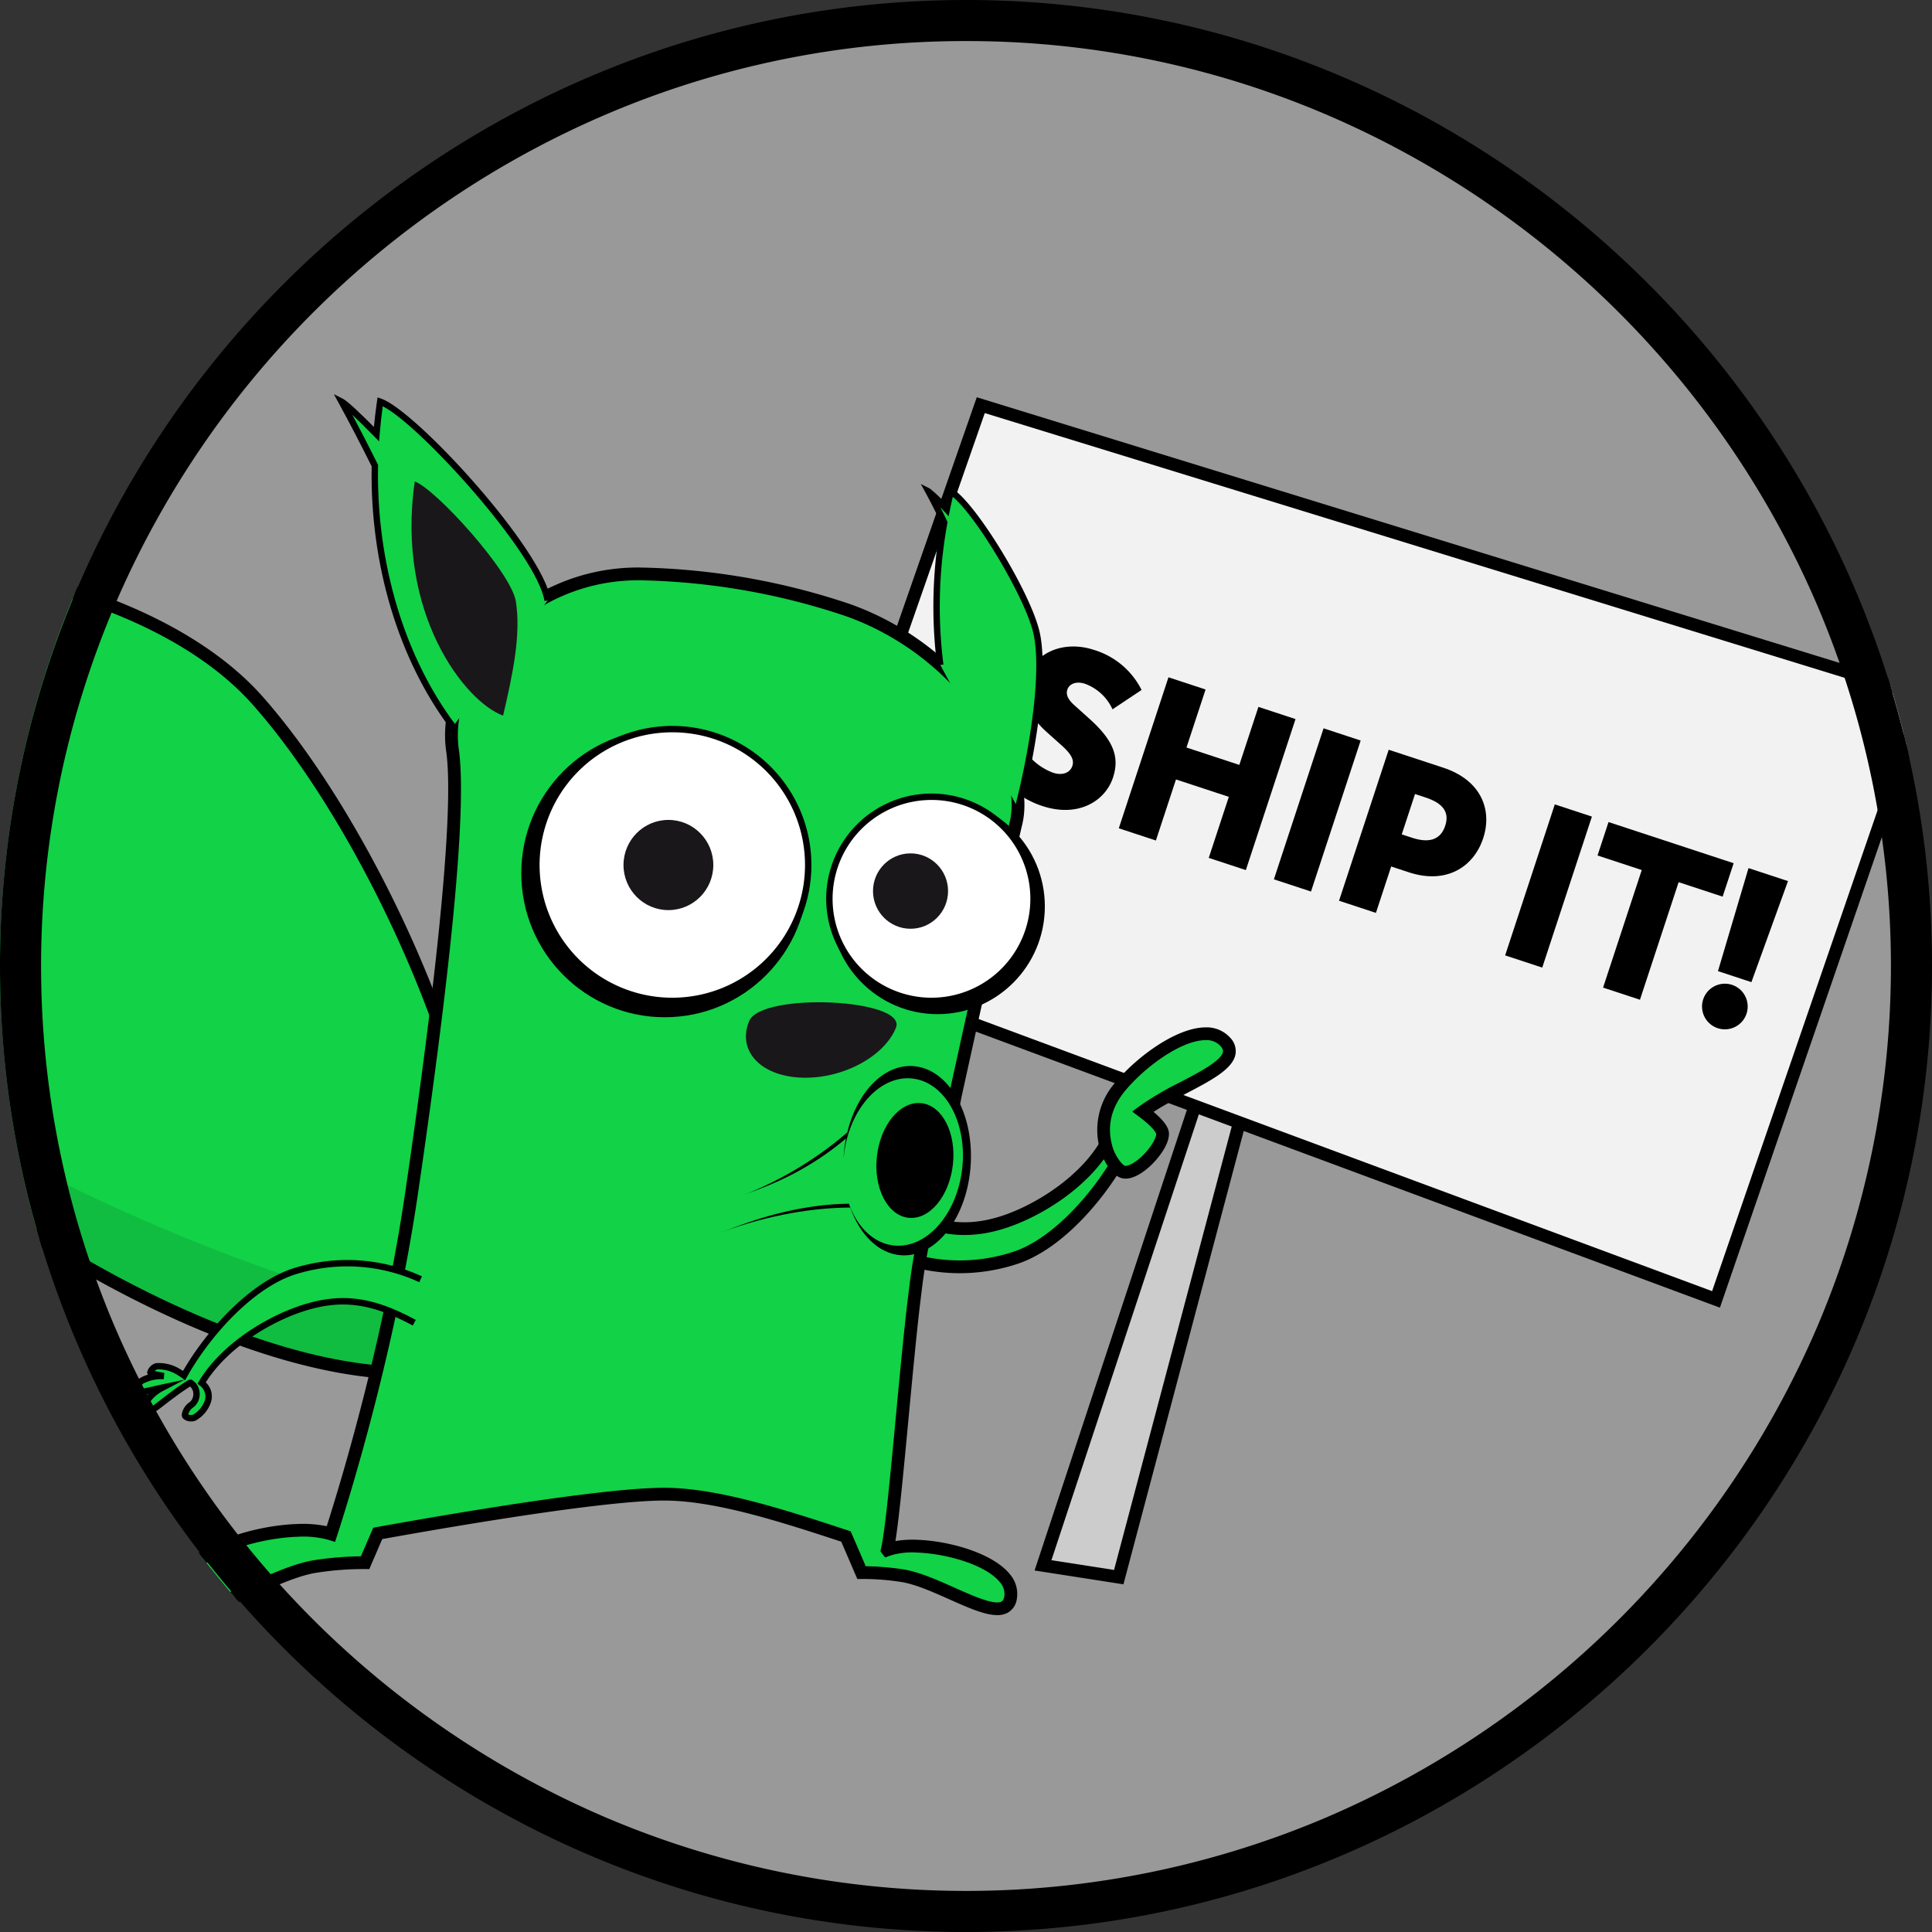 <svg xmlns="http://www.w3.org/2000/svg" xmlns:xlink="http://www.w3.org/1999/xlink" width="400" height="400" viewBox="0 0 400 400">
  <rect x="0" y="0" width="400" height="400" fill="#333333" stroke="none"/>
  <defs>
    <clipPath id="a">
      <circle cx="200" cy="200" r="200" style="fill: none"/>
    </clipPath>
  </defs>
  <title>meme</title>
  <g>
    <path d="M200,399.373h0C90.345,399.373.627,309.655.627,200h0C.627,90.345,90.345.627,200,.627h0c109.655,0,199.373,89.718,199.373,199.373h0C399.373,309.655,309.655,399.373,200,399.373Z" style="fill: #999"/>
    <g style="clip-path: url(#a)">
      <g>
        <g>
          <polygon points="253.832 209.507 215.94 324.091 231.624 326.529 262.328 210.827 253.832 209.507" style="fill: #ccc"/>
          <path d="M232.597,328.019l-18.402-2.861,38.734-117.13,11.054,1.718Zm-14.912-4.994,12.967,2.016L260.674,211.908l-5.938-.923Z"/>
        </g>
        <g>
          <polygon points="203.06 83.885 163.306 197.807 355.281 269.028 398.305 144.003 203.06 83.885" style="fill: #f2f2f2"/>
          <path d="M356.09,270.738,161.631,198.595,202.231,82.247,400,143.141ZM164.981,197.019l189.49,70.299,42.14-122.454L203.888,85.523Z"/>
        </g>
        <g>
          <path d="M208.895,260.834a36.558,36.558,0,0,1-26.701-2.478l3.291-8c7.861,3.947,14.156,5.358,22.486,2.591,8.335-2.765,17.719-9.375,21.664-17.235l3.489,1.752c-4.411,8.79-13.515,19.843-22.841,22.937Q209.592,260.631,208.895,260.834Z" style="fill: #12d247"/>
          <path d="M198.702,263.603a38.105,38.105,0,0,1-17.101-4.065l-1.097-.55,4.3-10.452,1.274.639c7.142,3.586,13.227,5.259,21.476,2.518,7.27-2.411,16.91-8.627,20.9-16.573l.593-1.182,5.851,2.938-.593,1.181c-4.572,9.111-13.91,20.382-23.606,23.598-.475.158-.955.308-1.435.448l-.003 0A38.002,38.002,0,0,1,198.702,263.603Zm-14.811-5.898a35.34,35.34,0,0,0,24.636,1.859c.447-.131.894-.27,1.338-.418,8.21-2.723,16.818-12.46,21.467-21.103l-1.142-.573c-4.631,8.087-14.138,14.188-21.804,16.731-8.568,2.846-15.174,1.318-22.216-2.038Z"/>
        </g>
        <g style="opacity: 0.1">
          <path d="M208.794,259.657c.466-.136.928-.28,1.39-.432,9.013-2.989,17.817-13.412,22.378-22.043l.562.282c-4.411,8.79-13.515,19.843-22.841,22.937q-.691.23-1.389.433a36.558,36.558,0,0,1-26.701-2.478l.388-.945A36.529,36.529,0,0,0,208.794,259.657Z"/>
        </g>
        <g>
          <path d="M253.693,215.709c-4.469-5.054-15.834,2.265-21.618,9.106a13.432,13.432,0,0,0-2.978,13.1c.435,1.451,2.088,4.609,3.734,4.777,2.776.284,7.88-5.14,7.869-7.932-.006-1.318-2.314-3.297-4.077-4.622C243.989,224.612,258.113,220.709,253.693,215.709Z" style="fill: #12d247"/>
          <path d="M233.043,244.025q-.174,0-.347-.017c-2.699-.275-4.524-4.575-4.865-5.712a14.765,14.765,0,0,1,3.235-14.334c4.572-5.407,12.592-11.189,18.452-11.254a6.558,6.558,0,0,1,5.166,2.126h0a3.974,3.974,0,0,1,1.111,3.443c-.566,3.07-5.007,5.396-10.151,8.09-2.348,1.23-4.761,2.493-6.81,3.838,2.818,2.377,3.185,3.718,3.188,4.549.008,2.159-2.015,4.961-4.023,6.781C236.947,242.489,234.954,244.025,233.043,244.025Zm16.579-28.674-.075 0c-4.89.054-12.21,5.288-16.463,10.318-3.074,3.634-3.99,7.627-2.721,11.868.56,1.865,2.052,3.785,2.601,3.84.574.054,1.797-.476,3.259-1.801,1.953-1.77,3.158-3.875,3.155-4.811h0c-.001,0-.156-1.021-3.549-3.57l-1.408-1.058,1.409-1.057a64.733,64.733,0,0,1,8.588-5.056c3.958-2.073,8.445-4.422,8.777-6.227.028-.149.1-.544-.491-1.213A3.866,3.866,0,0,0,249.622,215.351Z"/>
        </g>
        <g>
          <path d="M230.332,146.859a10.038,10.038,0,0,0-5.685-5.285c-2.1-.69-3.345.236-3.653,1.174-.25.759-.231,1.755,1.41,3.235l3.133,2.813c5.043,4.53,6.291,7.96,4.895,12.202-1.572,4.778-7.104,8.354-14.607,5.885a18.349,18.349,0,0,1-10.426-8.627l5.975-4.172a12.372,12.372,0,0,0,6.624,5.891c2.144.705,3.598-.103,4.024-1.399s-.307-2.526-2.217-4.244l-3.059-2.738c-4.058-3.612-5.411-7.472-4.133-11.357,1.748-5.314,7.82-7.673,13.849-5.69a16.27,16.27,0,0,1,9.89,8.302Z"/>
          <path d="M250.258,177.617l4.158-12.639-10.942-3.6-4.158,12.639-7.682-2.527,10.284-31.263,7.682,2.527-3.952,12.014,10.942,3.599,3.952-12.014,7.682,2.527-10.284,31.263Z"/>
          <path d="M274.03,150.791l7.682,2.527-10.284,31.263-7.682-2.527Z"/>
          <path d="M284.87,189.003l-7.637-2.513,10.284-31.263,11.299,3.717c7.816,2.571,10.204,8.702,8.265,14.597s-7.574,9.635-15.39,7.063l-3.662-1.205Zm8.095-24.609-2.747,8.352,2.144.705c3.126,1.028,5.801.72,6.859-2.495,1.043-3.171-.986-4.828-4.112-5.857Z"/>
          <path d="M321.907,166.54l7.682,2.527-10.284,31.263-7.682-2.527Z"/>
          <path d="M358.931,178.719l-2.277,6.923-9.111-2.997-8.007,24.34-7.637-2.512,8.007-24.341-9.155-3.011,2.277-6.923Z"/>
          <path d="M358.569,203.892a4.725,4.725,0,1,1-5.95,3.041A4.735,4.735,0,0,1,358.569,203.892Zm-2.881-2.829,6.324-21.33,8.173,2.688-7.574,20.92Z"/>
        </g>
        <g>
          <g>
            <path d="M-80.565,119.135c3.387,48.082,19.674,72.284,46.788,103,27.114,30.717,94.002,70.656,131.025,60.544C111.877,247.195,80.549,175.868,53.435,145.152,26.32,114.436-43.54,109.022-80.565,119.135Z" style="fill: #12d247"/>
            <path d="M84.363,285.583c-15.655,0-35.32-5.709-56.942-16.687C3.182,256.59-20.647,239.007-34.768,223.01c-13.743-15.568-24.527-29.226-32.485-45.275C-75.61,160.881-80.259,142.29-81.884,119.228l-.076-1.082,1.047-.286c19.229-5.252,46.537-6.146,71.266-2.334,28.883,4.453,51.638,14.664,64.073,28.752,14.121,15.997,28.61,41.824,37.813,67.402C102.97,241.507,105.183,266.9,98.47,283.182l-.248.6-.626.171A50.286,50.286,0,0,1,84.363,285.583ZM-79.167,120.13c1.668,22.203,6.216,40.161,14.283,56.43,7.829,15.789,18.494,29.289,32.098,44.7,13.915,15.764,37.444,33.114,61.404,45.279,27.325,13.873,51.307,19.196,67.651,15.03,6.161-15.701,3.856-40.159-6.518-68.994-9.097-25.285-23.392-50.785-37.307-66.548C25.847,115.897-42.731,110.635-79.167,120.13Z"/>
          </g>
          <g style="opacity: 0.1">
            <path d="M-29.083,219.258c-21.745-17.871-48.095-52.041-51.482-100.123,3.387,48.082,19.674,72.284,46.788,103,27.114,30.717,94.002,70.656,131.025,60.544a45.269,45.269,0,0,0,2.37-7.786C51.281,266.108-6.057,238.182-29.083,219.258Z"/>
          </g>
        </g>
        <g>
          <path d="M187.332,287.75l.042-.437c.018-.189.036-.376.054-.564q.035-.367.07-.734.024-.248.048-.496.044-.463.089-.925l.031-.327q.127-1.318.255-2.619l.005-.055q.061-.618.122-1.231l.018-.179q.055-.554.11-1.103c.008-.073.015-.145.022-.218q.061-.606.123-1.206l.003-.032q.131-1.282.263-2.525c.005-.049.01-.097.015-.146q.055-.521.111-1.035l.026-.239q.054-.501.108-.994c.006-.059.013-.119.02-.178q.129-1.171.259-2.289l.018-.153q.053-.458.107-.906c.011-.095.022-.188.033-.282q.047-.394.094-.779c.011-.093.023-.187.034-.279q.051-.415.102-.819c.008-.062.016-.126.024-.188q.064-.499.127-.982l.015-.107q.054-.413.109-.812c.012-.09.025-.179.036-.268q.044-.314.087-.619c.014-.1.028-.199.042-.297.029-.2.058-.396.087-.59.012-.085.025-.171.038-.255.041-.272.082-.538.122-.797,1.399-8.874,6.085-27.266,7.556-35.13.447-2.038,10.028-45.619,12.51-56.176.087-.323.159-.654.223-.989.01-.051.021-.102.03-.153.059-.322.106-.65.144-.982.007-.061.013-.121.02-.182.036-.338.062-.681.077-1.029.001-.04.002-.08.003-.119.013-.357.017-.717.009-1.083l-0-.046c-.009-.372-.031-.75-.061-1.131-.004-.051-.007-.101-.012-.152q-.048-.562-.128-1.136c-.006-.046-.014-.093-.02-.14q-.177-1.232-.488-2.509l-.002-.008q-.157-.641-.349-1.291l-.02-.068c-3.692-12.498-16.54-27.259-34.248-33.483a142.707,142.707,0,0,0-42.545-7.451c-24.219-.349-41.796,20.037-39.166,36.847,1.816,14.064-3.079,54.195-8.5,91.198-4.807,32.825-14.272,63.183-16.716,70.712a20.668,20.668,0,0,0-6.919-.735c-10.336.337-25.101,5.385-23.725,13.051,1.464,8.164,17.184-4.057,27.595-5.611a67.122,67.122,0,0,1,10.122-.753l2.613-6.063c16.136-2.904,46.862-8.122,59.322-8.122,11.012,0,25.077,4.649,37.622,8.766l3.22,7.473a55.161,55.161,0,0,1,8.281.614c8.518,1.272,21.377,11.27,22.574,4.592,1.126-6.273-10.952-10.4-19.409-10.677a15.999,15.999,0,0,0-6.102.761l-.005-.006h.001C184.707,316.509,185.982,301.958,187.332,287.75Z" style="fill: #12d247"/>
          <path d="M206.466,334.391c-2.587,0-6.031-1.535-9.877-3.249-3.513-1.566-7.146-3.185-10.134-3.631a51.478,51.478,0,0,0-8.081-.6l-.873.003-3.329-7.727C161.96,315.179,148.163,310.673,137.527,310.673c-12.081,0-41.458,4.937-58.389,7.975l-2.677,6.212-.873-.003a63.287,63.287,0,0,0-9.922.739c-3.691.551-8.15,2.538-12.461,4.46-6.073,2.706-11.319,5.043-14.415,3.404a4.392,4.392,0,0,1-2.216-3.326,7.276,7.276,0,0,1,1.733-6.036c4.217-5.211,15.126-8.305,23.25-8.57a24.495,24.495,0,0,1,6.088.456c3.109-9.717,11.742-38.306,16.281-69.303,7.033-48.01,9.971-79.421,8.496-90.837-1.237-7.905,1.71-16.674,8.091-24.023A41.869,41.869,0,0,1,132.919,117.506a144.298,144.298,0,0,1,42.943,7.518c19.133,6.724,31.601,22.525,35.098,34.363l.025.086c.132.45.255.903.36,1.333l.013.051c.211.867.38,1.739.502,2.592l.021.148q.083.608.135,1.203l.012.158c.035.447.056.841.065,1.207l.001.077c.008.347.005.738-.01,1.131l-.003.116q-.024.557-.083,1.121l-.021.192c-.043.375-.096.734-.158,1.071l-.024.124c-.085.442-.165.796-.253,1.123-2.506,10.66-12.398,55.673-12.495,56.117-.615,3.289-1.81,8.494-3.075,14.004-1.717,7.474-3.662,15.946-4.466,21.048-.04.254-.08.517-.12.786l-.287,2.013q-.054.396-.108.805l-.55,4.476q-.129,1.114-.258,2.282l-.279,2.582q-.132,1.246-.263,2.524l-.403,4.02q-.128,1.296-.255,2.615l-.333,3.481c-.184,1.939-.367,3.883-.548,5.809-.979,10.412-1.911,20.33-2.712,25.38a21.196,21.196,0,0,1,4.47-.266c6.701.22,15.707,2.782,19.2,7.1a6.264,6.264,0,0,1,1.467,5.132,3.827,3.827,0,0,1-1.936,2.89A4.469,4.469,0,0,1,206.466,334.391ZM179.241,324.272a57.014,57.014,0,0,1,7.604.624c3.345.499,7.145,2.193,10.82,3.831,3.838,1.711,8.188,3.649,9.687,2.856.117-.062.429-.227.571-1.021a3.611,3.611,0,0,0-.92-3.002c-2.89-3.573-11.031-5.917-17.231-6.12a14.868,14.868,0,0,0-5.6.679l-.913.337-.973-1.265.134-.613c.842-3.684,1.913-15.081,3.048-27.148.181-1.924.364-3.868.548-5.806l.334-3.484q.128-1.32.256-2.622l.401-3.995c.091-.889.179-1.732.267-2.562l.28-2.594q.13-1.179.26-2.299l.557-4.526c.035-.267.072-.541.108-.809l.293-2.049c.04-.271.082-.541.123-.802.819-5.194,2.775-13.713,4.501-21.229,1.259-5.484,2.449-10.663,3.062-13.939.105-.484,10.003-45.519,12.522-56.235.081-.305.147-.598.212-.935l.027-.135c.052-.287.097-.589.133-.903l.018-.169c.034-.323.058-.642.071-.948l.003-.108c.013-.345.015-.683.008-1.007-.008-.362-.026-.707-.058-1.103l-.011-.138c-.031-.357-.071-.714-.121-1.074l-.02-.142c-.109-.756-.261-1.54-.45-2.321l-.025-.105q-.146-.59-.322-1.188l1.249-.44-1.268.374c-3.312-11.214-15.183-26.201-33.418-32.611a141.637,141.637,0,0,0-42.131-7.376,39.327,39.327,0,0,0-30.366,13.405c-5.869,6.759-8.592,14.748-7.47,21.916,1.531,11.854-1.33,42.659-8.498,91.594-4.773,32.59-14.04,62.528-16.766,70.928l-.405,1.249-1.252-.397a19.46,19.46,0,0,0-6.476-.674c-7.644.249-17.694,3.157-21.281,7.591a4.69,4.69,0,0,0-1.185,3.906c.179.996.571,1.308.851,1.456,1.958,1.039,7.347-1.364,12.101-3.482,4.473-1.993,9.099-4.055,13.147-4.659a68.988,68.988,0,0,1,9.446-.765l2.551-5.919.699-.126c16.896-3.041,47.101-8.143,59.556-8.143,11.127,0,25.246,4.634,37.703,8.723l.898.295Z"/>
        </g>
        <g>
          <path d="M210.763,167.325c3.043-11.792,5.785-28.559,3.753-36.671-2.057-8.213-13.016-26.074-17.661-28.902q-.458,1.878-.837,3.724a35.404,35.404,0,0,0-3.778-3.724c1.237,2.261,2.314,4.452,3.255,6.435a96.263,96.263,0,0,0-.825,29.478" style="fill: #12d247"/>
          <path d="M211.404,167.491l-1.28-.331c3.247-12.584,5.667-28.702,3.752-36.344C211.998,123.321,202.134,106.901,197.268,102.868c-.208.891-.41,1.809-.603,2.743l-.261,1.259-.872-.944q-.435-.471-.835-.892c.549,1.099,1.022,2.085,1.395,2.871l.091.191-.037.209a95.503,95.503,0,0,0-.82,29.276l-1.311.171a96.752,96.752,0,0,1,.792-29.471c-.744-1.564-1.85-3.842-3.147-6.21l-1.026-1.875,1.906.969a25.277,25.277,0,0,1,3.095,2.939c.187-.857.381-1.696.579-2.507l.214-.878.771.47c4.801,2.922,15.878,20.999,17.959,29.306C217.129,138.361,214.693,154.745,211.404,167.491Z"/>
        </g>
        <g>
          <path d="M87.079,264.859a36.494,36.494,0,0,0-24.409-2.137q-.704.18-1.403.392c-9.191,2.761-18.387,13.123-23.151,21.676a10.208,10.208,0,0,0-.997-.653,7.772,7.772,0,0,0-4.682-1.266,1.915,1.915,0,0,0-1.302,1.238c-.013.301,1.266.517,2.776.782a8.94,8.94,0,0,0-4.599,1.001,2.554,2.554,0,0,0-.961,2.19c.174.473,2.745-.256,5.322-.803a8.194,8.194,0,0,0-3.06,2.506,2.557,2.557,0,0,0,.051,2.392c.399.396,2.888-1.837,5.242-3.526,1.28-.972,2.518-1.783,3.38-2.326l.191-.022.042.022a2.869,2.869,0,0,1,.116,4.522c-.956.547-1.533,2.031-1.262,2.385a2.013,2.013,0,0,0,1.867.278,6.257,6.257,0,0,0,2.818-3.438,3.473,3.473,0,0,0-1.309-3.749c4.403-7.324,13.544-13.267,21.619-15.693,7.515-2.262,13.31-1.23,19.988,1.99q1.187.573,2.416,1.235" style="fill: #12d247"/>
          <path d="M39.628,294.29a2.418,2.418,0,0,1-1.787-.667,1.257,1.257,0,0,1-.154-1.038,3.729,3.729,0,0,1,1.621-2.312,2.152,2.152,0,0,0,.713-1.542,2.071,2.071,0,0,0-.658-1.672c-1.108.707-2.135,1.419-3.057,2.119-.719.516-1.428,1.065-2.114,1.595-2.338,1.809-3.305,2.559-3.995,1.873a3.141,3.141,0,0,1-.138-3.222,5.297,5.297,0,0,1,.64-.804c-1.855.395-2.696.435-2.969-.309a3.139,3.139,0,0,1,1.232-2.979,6.205,6.205,0,0,1,1.675-.712.749.749,0,0,1-.163-.539,2.51,2.51,0,0,1,1.858-1.861,8.326,8.326,0,0,1,5.131,1.354c.141.08.286.169.434.264,4.904-8.504,14.089-18.624,23.18-21.355.477-.144.958-.278,1.429-.399a36.952,36.952,0,0,1,24.847,2.175l-.548,1.203a35.637,35.637,0,0,0-23.969-2.098q-.693.178-1.378.384c-8.966,2.693-18.085,12.963-22.765,21.365l-.365.656-.144-.107-4.205,2.204a7.556,7.556,0,0,0-2.809,2.275,2.036,2.036,0,0,0-.121,1.288c.545-.317,1.556-1.099,2.333-1.701.695-.538,1.414-1.094,2.138-1.613,1.014-.771,2.167-1.564,3.414-2.348l.126-.079.548-.064.311.176a3.427,3.427,0,0,1,1.421,3.017,3.38,3.38,0,0,1-1.376,2.605,2.453,2.453,0,0,0-.987,1.43,1.57,1.57,0,0,0,.973.066,5.627,5.627,0,0,0,2.503-3.108A2.849,2.849,0,0,0,41.338,286.841l-.453-.361.299-.497c4.752-7.905,14.471-13.724,21.995-15.985,7.111-2.141,13.041-1.553,20.465,2.028.78.376,1.579.784,2.442,1.249l-.626,1.164c-.846-.455-1.627-.855-2.39-1.222-7.096-3.423-12.748-3.989-19.51-1.952-7.133,2.143-16.293,7.572-20.959,14.941a3.961,3.961,0,0,1,1.057,4.15,6.79,6.79,0,0,1-3.135,3.754A2.056,2.056,0,0,1,39.628,294.29Zm-5.849-8.739a8.149,8.149,0,0,0-4.11.897,2.035,2.035,0,0,0-.653,1.119c.629-.057,1.883-.342,2.847-.562.54-.123,1.106-.252,1.672-.372L38.168,285.649l-.444-.327a9.548,9.548,0,0,0-.933-.611,7.222,7.222,0,0,0-4.241-1.189,1.125,1.125,0,0,0-.51.333c.486.122,1.255.257,1.865.363l.12.021-.12,1.312C33.863,285.551,33.82,285.551,33.779,285.551Zm-1.992-1.353Z"/>
        </g>
        <g>
          <path d="M113.381,124.315c-1.592-10.104-27.628-38.744-34.675-41.154q-.495,3.417-.761,6.719c-3.582-3.653-6.411-6.307-7.224-6.719,2.475,4.521,4.767,8.965,6.891,13.237C77.144,120.085,84.972,138.754,93.772,150.432" style="fill: #12d247"/>
          <path d="M93.244,150.83c-10.727-14.235-16.662-34.013-16.295-54.282-2.338-4.698-4.566-8.975-6.807-13.069l-1.023-1.87,1.902.962c1.037.525,4.309,3.731,6.393,5.829.171-1.793.385-3.581.639-5.334l.114-.788.754.258c7.125,2.437,33.44,31.053,35.114,41.676l-1.306.206c-1.522-9.661-25.762-36.431-33.488-40.31-.262,1.919-.476,3.874-.636,5.826l-.119,1.441L77.473,90.343c-1.919-1.957-3.413-3.418-4.53-4.464,1.726,3.231,3.461,6.603,5.262,10.225l.072.145-.003.162c-.396,20.037,5.445,39.581,16.026,53.623Z"/>
        </g>
        <path d="M106.807,124.536c-.962-6.1-16.679-23.389-20.934-24.845-3.952,27.262,10.404,45.642,18.289,48.469C106.193,139.424,107.886,131.383,106.807,124.536Z" style="fill: #1a171b"/>
        <ellipse cx="137.63" cy="180.783" rx="29.7" ry="29.827"/>
        <g>
          <ellipse cx="139.313" cy="179.091" rx="28.016" ry="28.136" style="fill: #fff"/>
          <path d="M139.313,207.889a28.797,28.797,0,1,1,28.677-28.799A28.77,28.77,0,0,1,139.313,207.889Zm0-56.273a27.476,27.476,0,1,0,27.355,27.474A27.445,27.445,0,0,0,139.313,151.616Z"/>
        </g>
        <ellipse cx="138.387" cy="179.091" rx="9.297" ry="9.336" style="fill: #1a171b"/>
        <ellipse cx="194.112" cy="187.66" rx="22.213" ry="22.31"/>
        <g>
          <ellipse cx="192.942" cy="186.094" rx="21.042" ry="21.134" style="fill: #fff"/>
          <path d="M192.942,207.889a21.795,21.795,0,1,1,21.704-21.795A21.774,21.774,0,0,1,192.942,207.889Zm0-42.268a20.473,20.473,0,1,0,20.382,20.473A20.45,20.45,0,0,0,192.942,165.621Z"/>
        </g>
        <ellipse cx="188.516" cy="184.486" rx="7.77" ry="7.804" style="fill: #1a171b"/>
        <path d="M155.096,211.419c-2.493,6.07,2.288,11.306,10.68,11.693,8.393.388,17.216-4.218,19.709-10.289C187.976,206.754,157.588,205.349,155.096,211.419Z" style="fill: #1a171b"/>
        <g>
          <path d="M188.983,220.721c-6.082-.362-11.564,5.481-13.565,13.738-14.029,12.13-31.825,18.146-49.699,18.835q-1.245,8.17-2.488,16.338c14.614-11.39,34.066-19.499,52.809-19.625,1.995,5.676,5.906,9.608,10.615,9.887,7.266.433,13.678-7.987,14.319-18.804C201.618,230.273,196.249,221.154,188.983,220.721Z" style="fill-rule: evenodd"/>
          <path d="M188.933,223.301c-6.763-.771-13.129,6.337-14.217,15.879-.03.256-.053.511-.074.765.007-.139.012-.279.021-.418a29.098,29.098,0,0,1,.48-3.815c-14.045,11.911-31.767,15.497-49.784,16.191-.83,5.446-2.115,13.892-2.944,19.338,14.637-11.408,34.269-21.774,53.341-22.024,1.693,4.773,5.048,8.16,9.234,8.637,6.764.772,13.129-6.337,14.217-15.879C200.295,232.434,195.696,224.073,188.933,223.301Z" style="fill: #12d247;fill-rule: evenodd"/>
          <ellipse cx="189.421" cy="240.264" rx="11.94" ry="7.911" transform="translate(-70.775 401.215) rotate(-83.488)"/>
        </g>
      </g>
    </g>
    <path d="M200,8.504a189.058,189.058,0,0,1,74.331,15.104A193.446,193.446,0,0,1,376.392,125.669a190.452,190.452,0,0,1,0,148.662A193.446,193.446,0,0,1,274.331,376.392a190.451,190.451,0,0,1-148.662,0A193.446,193.446,0,0,1,23.608,274.331a190.452,190.452,0,0,1,0-148.662A193.446,193.446,0,0,1,125.669,23.608,189.058,189.058,0,0,1,200,8.504M200,0C90,0,0,90,0,200S90,400,200,400s200-90,200-200S310,0,200,0Z"/>
  </g>
</svg>
